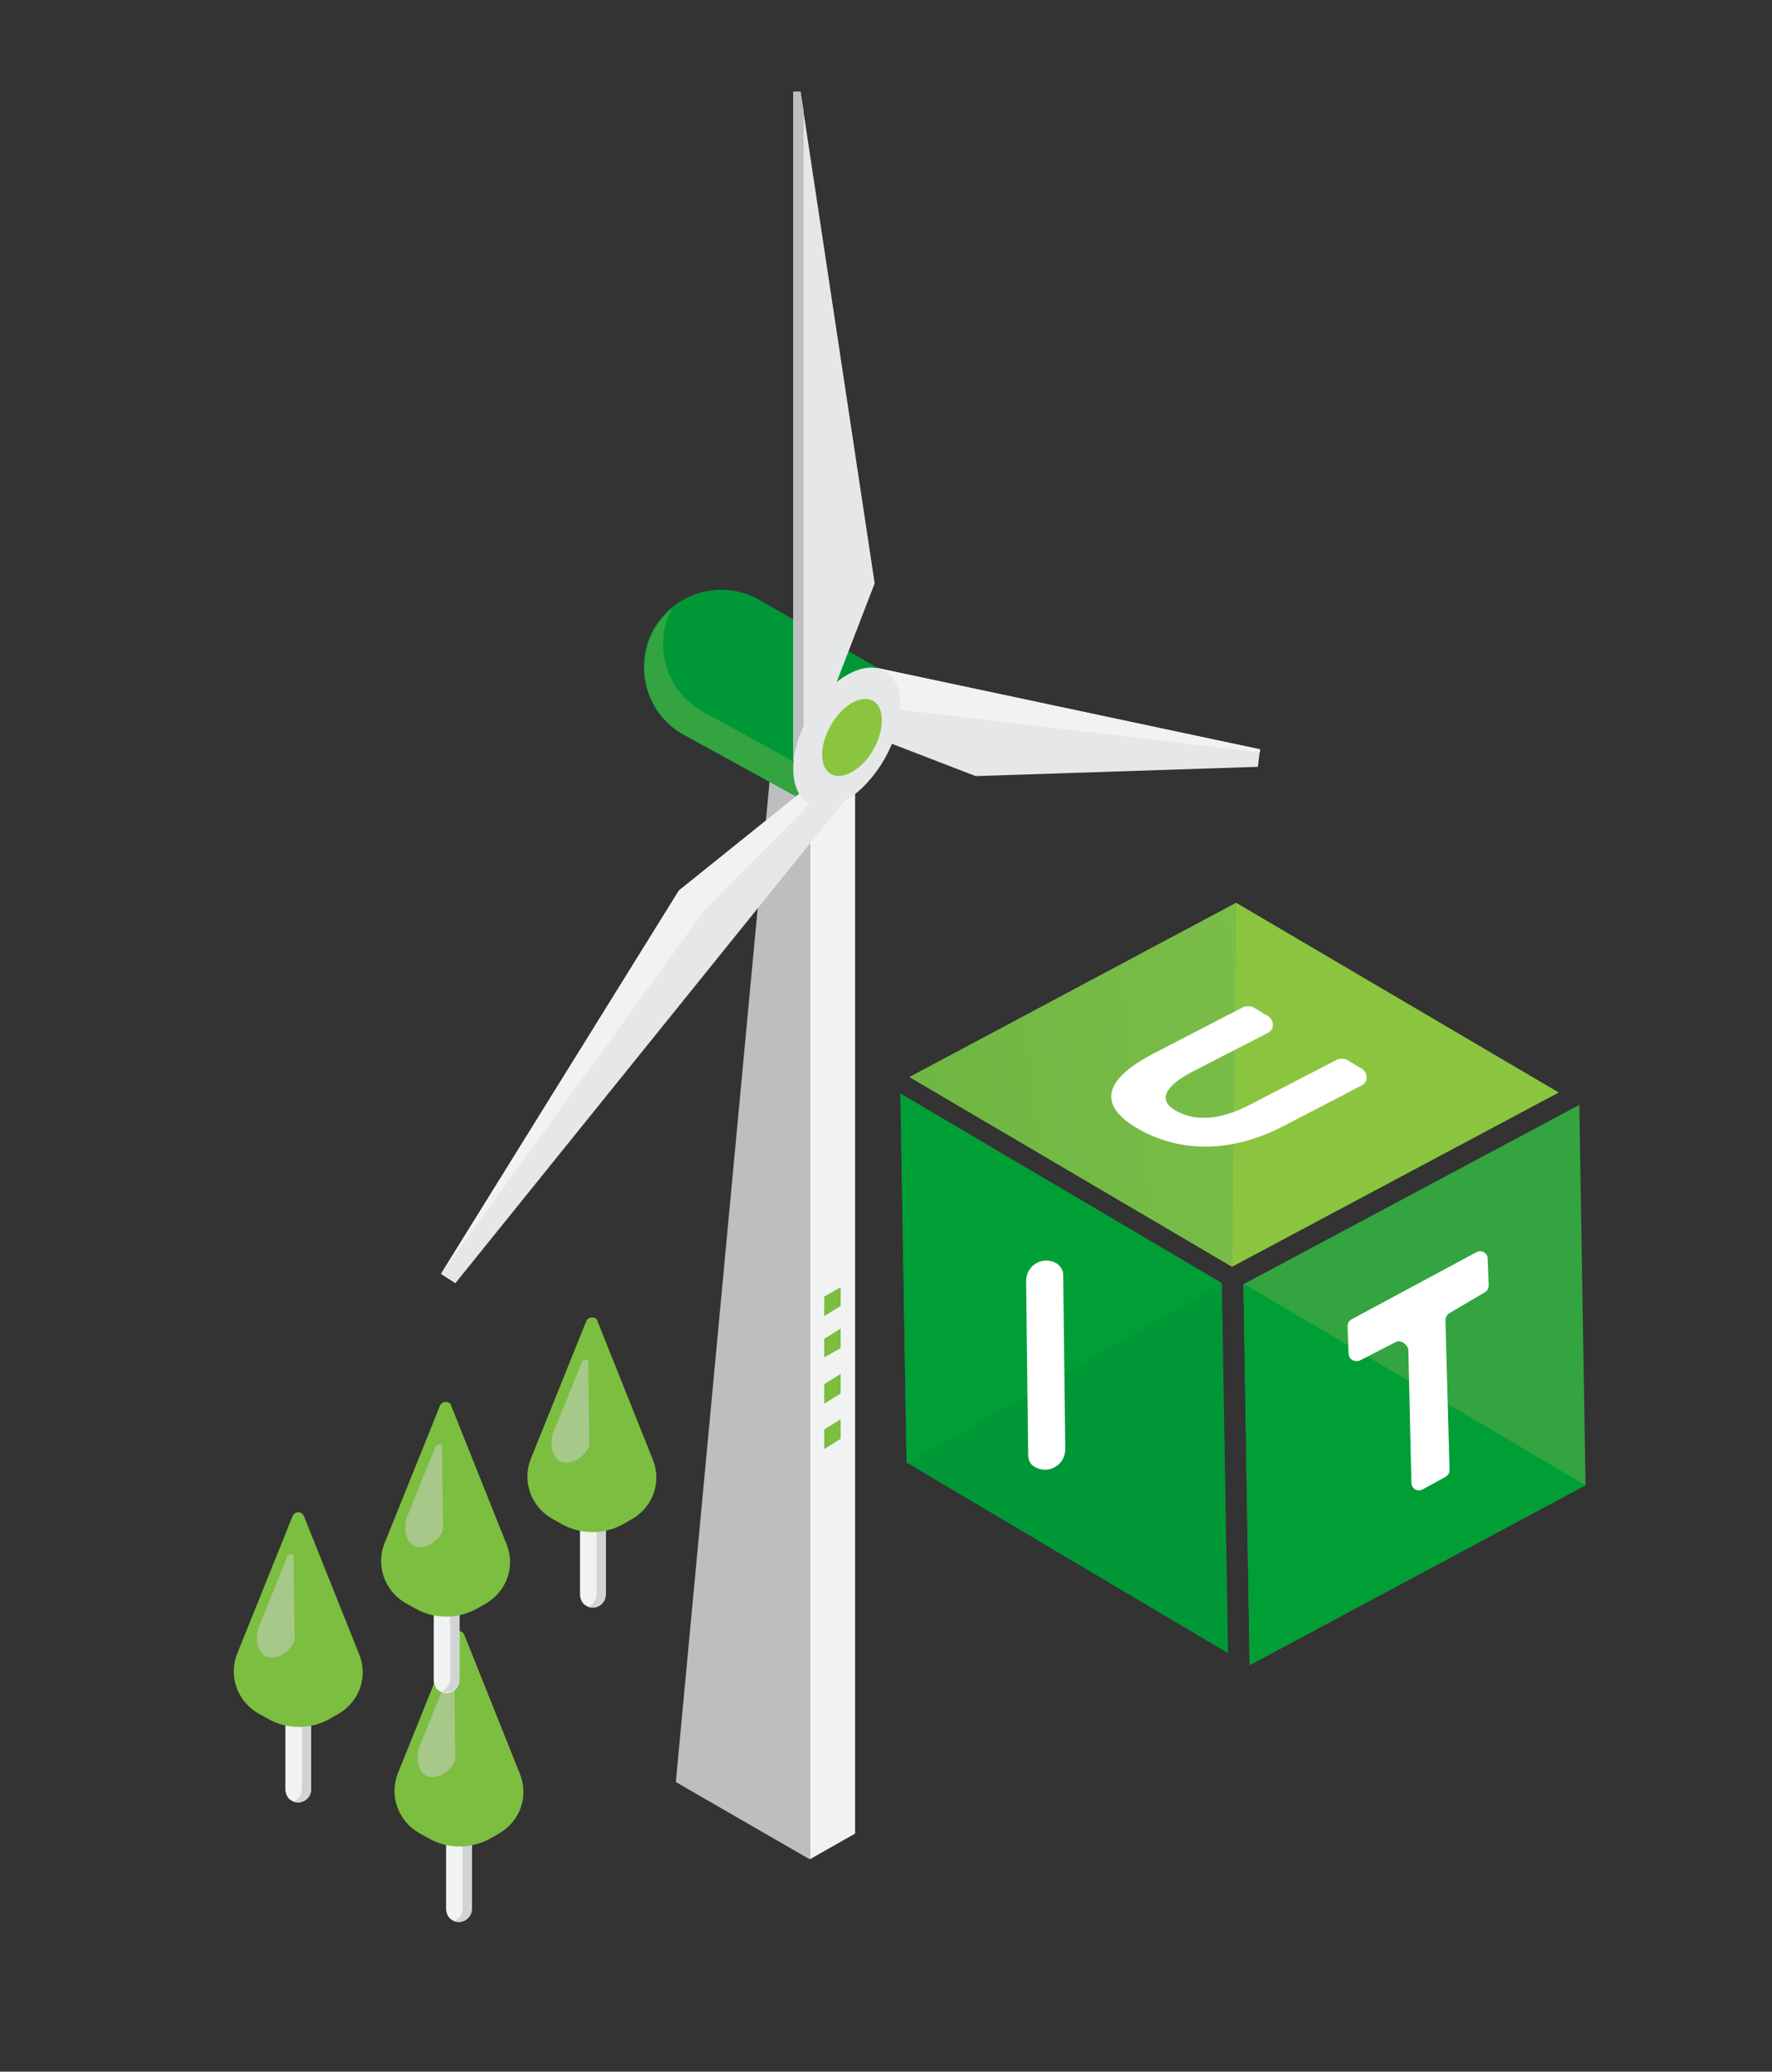 <?xml version="1.0" encoding="utf-8"?>
<!-- Generator: Adobe Illustrator 22.1.0, SVG Export Plug-In . SVG Version: 6.00 Build 0)  -->
<svg version="1.1" id="Layer_1" xmlns="http://www.w3.org/2000/svg" xmlns:xlink="http://www.w3.org/1999/xlink" x="0px" y="0px"
	 viewBox="0 0 172 201" style="enable-background:new 0 0 172 201;" xml:space="preserve">
<rect x="0" y="0" width="172" height="201" fill="#333333" stroke="none"/>
<style type="text/css">
	.st0{fill:#F1F2F2;}
	.st1{fill:#D1D3D4;}
	.st2{fill:#7CBE3F;}
	.st3{opacity:0.5;fill:#D1D3D4;enable-background:new    ;}
	.st4{fill:#33A440;}
	.st5{fill:#009F36;}
	.st6{fill:#FFFFFF;}
	.st7{fill:#009836;}
	.st8{fill:#8BC53F;}
	.st9{fill:url(#SVGID_2_);}
	.st10{clip-path:url(#SVGID_6_);fill:url(#SVGID_8_);}
	.st11{fill:#BCBEC0;}
	.st12{fill:#E6E7E8;}
</style>
<g>
	<path id="XMLID_558_" class="st0" d="M43.3,174.5v10.7c0,0.4,0.2,0.9,0.6,1.1l0,0c0.8,0.5,1.9-0.1,1.9-1.1v-9.3L43.3,174.5z"/>
	<path class="st1" d="M43.3,174.5v0.5l1.6,0.9v9.3c0,0.6-0.4,1-0.8,1.2c0.8,0.3,1.7-0.3,1.7-1.2v-9.3L43.3,174.5z"/>
	<path class="st2" d="M44,158.7l-5.4,13.4c-0.8,2.1,0,4.5,2,5.7l0.9,0.5c2,1.2,4.5,1.1,6.4-0.1l0.7-0.4c1.9-1.2,2.7-3.5,1.9-5.6
		l-5.4-13.5C44.9,158.1,44.2,158.1,44,158.7z"/>
	<path class="st3" d="M43.5,162.6l-2.8,6.9c-0.4,1.1-0.1,2.7,1,2.9c1.4,0.2,2.6-1.3,2.5-1.9l-0.1-8C44,162.3,43.6,162.3,43.5,162.6z
		"/>
</g>
<g>
	<path id="XMLID_402_" class="st0" d="M56.3,144v10.7c0,0.4,0.2,0.9,0.6,1.1l0,0c0.8,0.5,1.9-0.1,1.9-1.1v-9.3L56.3,144z"/>
	<path class="st1" d="M56.3,144v0.5l1.6,0.9v9.3c0,0.6-0.4,1-0.8,1.2c0.8,0.3,1.7-0.3,1.7-1.2v-9.3L56.3,144z"/>
	<path class="st2" d="M56.9,128.2l-5.4,13.4c-0.8,2.1,0,4.5,2,5.7l0.9,0.5c2,1.2,4.5,1.1,6.4-0.1l0.7-0.4c1.9-1.2,2.7-3.5,1.9-5.6
		L58,128.2C57.9,127.7,57.1,127.7,56.9,128.2z"/>
	<path class="st3" d="M56.5,132.1l-2.8,6.9c-0.4,1.1-0.1,2.7,1,2.9c1.4,0.2,2.6-1.3,2.5-1.9l-0.1-8C57,131.9,56.6,131.9,56.5,132.1z
		"/>
</g>
<g>
	<path id="XMLID_411_" class="st0" d="M42.1,152.2V163c0,0.4,0.2,0.9,0.6,1.1l0,0c0.8,0.5,1.9-0.1,1.9-1.1v-9.3L42.1,152.2z"/>
	<path class="st1" d="M42.1,152.2v0.5l1.6,0.9v9.3c0,0.6-0.4,1-0.8,1.2c0.8,0.3,1.7-0.3,1.7-1.2v-9.3L42.1,152.2z"/>
	<path class="st2" d="M42.7,136.4l-5.4,13.4c-0.8,2.1,0,4.5,2,5.7l0.9,0.5c2,1.2,4.5,1.1,6.4-0.1l0.7-0.4c1.9-1.2,2.7-3.5,1.9-5.6
		l-5.4-13.5C43.7,135.9,42.9,135.9,42.7,136.4z"/>
	<path class="st3" d="M42.3,140.3l-2.8,6.9c-0.4,1.1-0.1,2.7,1,2.9c1.4,0.2,2.6-1.3,2.5-1.9l-0.1-8
		C42.8,140.1,42.4,140.1,42.3,140.3z"/>
</g>
<g>
	<g>
		<polygon id="SVGID_1_" class="st4" points="121.4,161.5 153.9,144.1 153.3,107.2 120.7,124.6 121.3,161.5 		"/>
	</g>
</g>
<g>
	<g>
		<polygon id="SVGID_3_" class="st5" points="120.8,124.6 120.7,124.6 121.3,161.5 121.4,161.5 153.9,144.1 153.9,144.1 		"/>
	</g>
</g>
<path class="st6" d="M135.5,130.2L132,132c-0.5,0.2-1.1-0.1-1.1-0.7l-0.1-2.6c0-0.3,0.1-0.5,0.4-0.7l12.1-6.5
	c0.5-0.3,1.1,0.1,1.1,0.6l0.1,2.6c0,0.3-0.1,0.5-0.4,0.7l-3.4,2c-0.2,0.1-0.4,0.4-0.4,0.7l0.4,14.5c0,0.3-0.1,0.5-0.4,0.7l-2.2,1.2
	c-0.5,0.3-1.1-0.1-1.1-0.6l-0.3-13C136.5,130.3,135.9,130,135.5,130.2z"/>
<g>
	<g>
		<polygon id="SVGID_5_" class="st7" points="88,141.9 119.2,160.4 118.6,124.5 87.4,106.1 		"/>
	</g>
</g>
<g>
	<g>
		<polygon id="SVGID_7_" class="st5" points="88,142 118.6,124.5 118.6,124.5 87.4,106.1 88,141.9 		"/>
	</g>
</g>
<path class="st6" d="M103.2,123.7l0.2,16.9c0,1.6-1.7,2.5-3,1.7l0,0c-0.4-0.2-0.6-0.7-0.6-1.1l-0.2-16.9c0-1.6,1.7-2.5,3-1.7l0,0
	C103,122.9,103.2,123.3,103.2,123.7z"/>
<g>
	<g>
		<polygon id="SVGID_9_" class="st8" points="119.6,122.9 88.3,104.5 120,87.6 151.3,106 		"/>
	</g>
</g>
<g>
	<g>
		
			<linearGradient id="SVGID_2_" gradientUnits="userSpaceOnUse" x1="81.022" y1="91.56" x2="170.688" y2="103.56" gradientTransform="matrix(1 0 0 -1 0 202)">
			<stop  offset="0" style="stop-color:#6CB541"/>
			<stop  offset="1" style="stop-color:#8AC650"/>
		</linearGradient>
		<polygon id="SVGID_11_" class="st9" points="120,87.6 88.3,104.5 119.6,122.9 119.6,122.9 		"/>
	</g>
	<g>
		<defs>
			<polygon id="SVGID_4_" points="120,87.6 88.3,104.5 119.6,122.9 119.6,122.9 			"/>
		</defs>
		<clipPath id="SVGID_6_">
			<use xlink:href="#SVGID_4_"  style="overflow:visible;"/>
		</clipPath>
		
			<linearGradient id="SVGID_8_" gradientUnits="userSpaceOnUse" x1="80.248" y1="97.341" x2="169.915" y2="109.341" gradientTransform="matrix(1 0 0 -1 0 202)">
			<stop  offset="0" style="stop-color:#6CB541"/>
			<stop  offset="1" style="stop-color:#8AC650"/>
		</linearGradient>
		<polygon class="st10" points="87.3,120.9 133.4,123.7 136.1,80.1 90,77.2 		"/>
	</g>
</g>
<path class="st6" d="M123.1,98.6c0.6,0.4,0.6,1.3,0,1.6l-7.4,3.8c-2.8,1.5-3.3,2.8-1.5,3.8s4.2,0.9,7.1-0.6l8.5-4.4
	c0.3-0.1,0.6-0.1,0.9,0l1.5,0.9c0.6,0.4,0.6,1.3,0,1.6l-7.7,4c-5.1,2.6-9.9,2.5-13.9,0.3c-3.9-2.2-3.8-4.7,1.4-7.4l8.7-4.5
	c0.3-0.1,0.6-0.1,0.9,0L123.1,98.6z"/>
<g>
	<path id="XMLID_152_" class="st0" d="M27.7,162.9v10.7c0,0.4,0.2,0.9,0.6,1.1l0,0c0.8,0.5,1.9-0.1,1.9-1.1v-9.3L27.7,162.9z"/>
	<path class="st1" d="M27.7,162.9v0.5l1.6,0.9v9.3c0,0.6-0.4,1-0.8,1.2c0.8,0.3,1.7-0.3,1.7-1.2v-9.3L27.7,162.9z"/>
	<path class="st2" d="M28.4,147.1L23,160.5c-0.8,2.1,0,4.5,2,5.7l0.9,0.5c2,1.2,4.5,1.1,6.4-0.1l0.7-0.4c1.9-1.2,2.7-3.5,1.9-5.6
		l-5.4-13.5C29.3,146.6,28.6,146.6,28.4,147.1z"/>
	<path class="st3" d="M27.9,151l-2.8,6.9c-0.4,1.1-0.1,2.7,1,2.9c1.4,0.2,2.6-1.3,2.5-1.9l-0.1-8C28.4,150.7,28,150.7,27.9,151z"/>
</g>
<g>
	<polygon id="XMLID_551_" class="st0" points="83,72.1 83,177.9 78.6,180.4 78.6,74.7 	"/>
	<polygon id="XMLID_550_" class="st11" points="78.6,180.4 65.6,172.9 75,72.6 78.6,74.7 	"/>
	<path id="XMLID_549_" class="st7" d="M78.6,78l-12.2-6.7c-3.6-1.9-4.9-6.4-3.1-10l0,0c2-3.8,6.7-5.2,10.4-3.1l12,6.9L78.6,78z"/>
	<path id="XMLID_548_" class="st4" d="M63.4,61.3L63.4,61.3c0.5-0.9,1.1-1.6,1.8-2.3c0,0,0,0,0,0.1l0,0c-1.9,3.6-0.5,8,3.1,10
		L80,75.5L78.6,78l-12.2-6.7C62.9,69.4,61.5,64.9,63.4,61.3z"/>
	<polygon id="XMLID_545_" class="st12" points="82.2,77.4 44.2,124.5 42.8,123.6 65.9,86.4 77.6,77 	"/>
	<polygon class="st0" points="68.4,88.3 78.6,78 78.6,78 82.2,77.4 77.6,77 65.9,86.4 42.8,123.6 42.8,123.6 	"/>
	<polygon id="XMLID_544_" class="st12" points="85.1,64.8 122.3,72.7 122.1,74.4 94.7,75.3 86.4,72.1 	"/>
	<polygon class="st0" points="122.3,73 122.3,72.7 85.1,64.8 84.3,68.5 	"/>
	<polygon id="XMLID_543_" class="st12" points="77,73.8 77,8.9 77.7,8.9 84.9,56.6 81.2,66.2 	"/>
	<polygon class="st11" points="78,10.7 77.7,8.9 77,8.9 77,73.8 78,72 	"/>
	<polygon id="XMLID_542_" class="st2" points="81.6,124.9 81.6,126.7 80,127.7 80,125.8 	"/>
	<polygon id="XMLID_541_" class="st2" points="81.6,128.9 81.6,130.8 80,131.7 80,129.9 	"/>
	<polygon id="XMLID_540_" class="st2" points="81.6,133.3 81.6,135.2 80,136.2 80,134.3 	"/>
	<polygon id="XMLID_539_" class="st2" points="81.6,137.7 81.6,139.6 80,140.6 80,138.7 	"/>
	<path id="XMLID_538_" class="st12" d="M82.2,65.5c2.9-1.7,5.2-0.3,5.2,3s-2.4,7.4-5.2,9.1c-2.9,1.7-5.2,0.3-5.2-3
		C77,71.2,79.4,67.1,82.2,65.5z"/>
	<path id="XMLID_537_" class="st8" d="M82.7,68.2c1.6-0.9,2.9-0.2,2.9,1.7s-1.3,4.1-2.9,5s-2.9,0.2-2.9-1.7
		C79.8,71.4,81.1,69.1,82.7,68.2z"/>
</g>
</svg>
